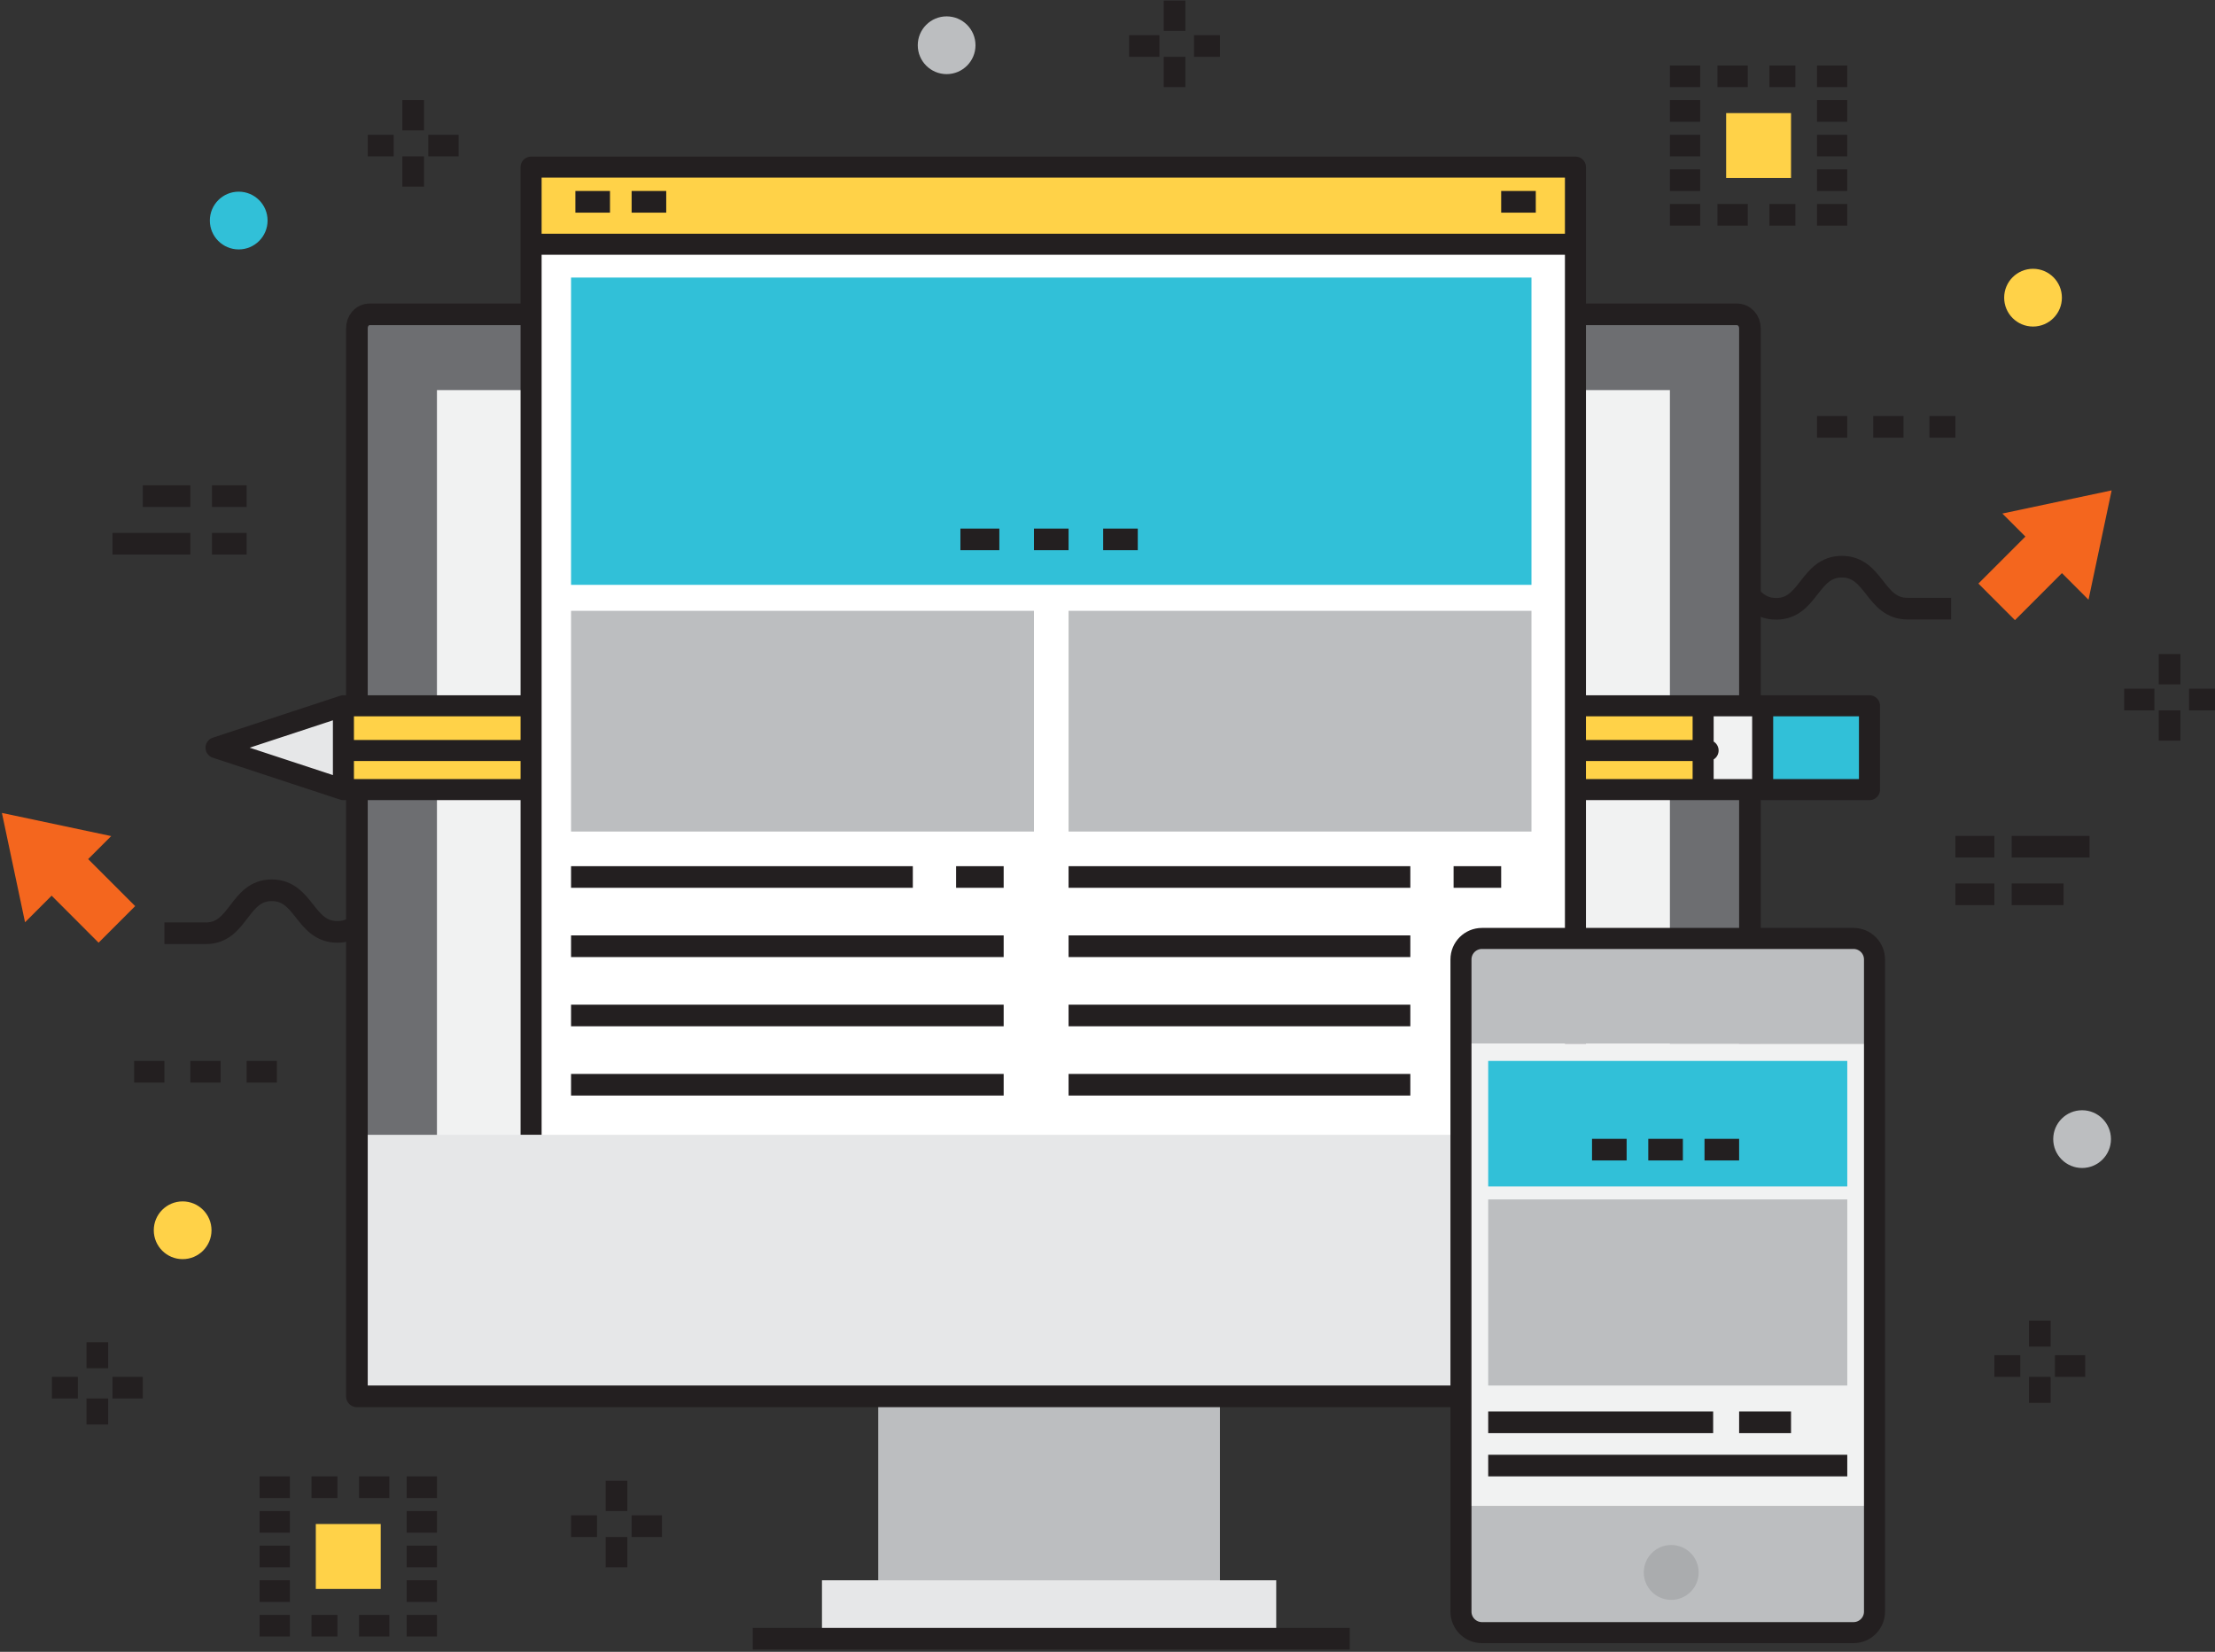 
<svg role="img" alt="" width="307px" height="229px" viewBox="0 0 307 229" version="1.1" xmlns="http://www.w3.org/2000/svg" xmlns:xlink="http://www.w3.org/1999/xlink">
    <rect x="0" y="0" width="307" height="229" fill="#333333" stroke="none"/>
    <g id="Page-1" stroke="none" stroke-width="1" fill="none" fill-rule="evenodd">
        <g id="Rivet-Home-Concept" transform="translate(-238, -967)">
            <g id="Group-3" transform="translate(238, 967)">
                <polyline id="Fill-48" fill="#F4661E" points="0.265 112.699 3.471 127.857 7.155 124.171 13.666 130.688 18.734 125.618 12.219 119.102 15.412 115.909 0.265 112.699"></polyline>
                <path d="M22.785,129.379 L28.553,129.379 C33.106,129.379 33.106,123.42 37.658,123.42 C42.21,123.42 42.21,129.19 46.762,129.19 C51.314,129.19 51.314,123.452 55.866,123.452 C60.418,123.452 60.418,129.379 64.971,129.379 L73.152,129.379 M76.15,129.379 L80.947,129.379" id="Stroke-49" stroke="#231F20" stroke-width="3" stroke-linejoin="round"></path>
                <polyline id="Fill-50" fill="#F4661E" points="292.675 67.983 289.469 83.141 285.785 79.454 279.273 85.972 274.206 80.902 280.72 74.386 277.527 71.193 292.675 67.983"></polyline>
                <path d="M270.424,84.379 L264.386,84.379 C259.834,84.379 259.834,78.562 255.281,78.562 C250.729,78.562 250.729,84.403 246.177,84.403 C241.625,84.403 241.625,78.558 237.074,78.558 C232.521,78.558 232.521,84.379 227.968,84.379 L220.057,84.379 M217.059,84.379 L212.262,84.379" id="Stroke-51" stroke="#231F20" stroke-width="3" stroke-linejoin="round"></path>
                <path d="M242.645,45.041 C242.645,43.967 242.26,43.583 241.187,43.583 L51.752,43.583 C50.68,43.583 49.324,43.967 49.324,45.041 L49.324,157.318 L242.645,157.318 L242.645,45.041" id="Fill-52" fill="#6D6E71"></path>
                <polygon id="Fill-53" fill="#F1F2F2" points="60.561 157.879 231.449 157.879 231.449 54.079 60.561 54.079"></polygon>
                <polygon id="Fill-54" fill="#BCBEC0" points="121.721 219.079 169.09 219.079 169.09 193.879 121.721 193.879"></polygon>
                <polygon id="Fill-55" fill="#E6E7E8" points="49.324 193.285 242.645 193.285 242.645 157.318 49.324 157.318"></polygon>
                <path d="M240.701,43.579 L51.267,43.579 C50.193,43.579 49.468,44.453 49.468,45.527 L49.468,193.579 L242.542,193.579 L242.542,45.527 C242.542,44.453 241.774,43.579 240.701,43.579 Z" id="Stroke-56" stroke="#231F20" stroke-width="3" stroke-linejoin="round"></path>
                <polygon id="Fill-57" fill="#E6E7E8" points="113.926 226.879 176.885 226.879 176.885 219.079 113.926 219.079"></polygon>
                <path d="M104.332,227.179 L187.078,227.179" id="Stroke-58" stroke="#231F20" stroke-width="3" stroke-linejoin="round"></path>
                <polygon id="Fill-59" fill="#31C0D8" points="244.307 109.467 259.11 109.467 259.11 97.844 244.307 97.844"></polygon>
                <polyline id="Fill-60" fill="#F1F2F2" points="236.055 104.042 236.055 109.467 244.307 109.467 244.307 97.844 236.055 97.844 236.055 104.042"></polyline>
                <polyline id="Fill-61" fill="#E6E7E8" points="29.943 103.655 47.598 109.467 47.598 97.844 29.943 103.655"></polyline>
                <polygon id="Fill-62" fill="#FFD248" points="47.598 109.467 236.055 109.467 236.055 104.042 47.598 104.042"></polygon>
                <polygon id="Fill-63" fill="#FFD248" points="47.598 104.042 236.055 104.042 236.055 97.844 47.598 97.844"></polygon>
                <path d="M236.055,97.844 L47.598,97.844 L236.055,97.844 Z M47.598,109.467 L236.055,109.467 L47.598,109.467 Z M236.743,104.042 L48.287,104.042 L236.743,104.042 Z M244.307,109.467 L236.055,109.467 L236.055,97.844 L259.11,97.844 L259.11,109.467 L244.307,109.467 L244.307,97.844 L244.307,109.467 Z M47.598,97.844 L29.943,103.655 L47.598,109.467 L47.598,97.844 Z" id="Stroke-64" stroke="#231F20" stroke-width="2.916" stroke-linejoin="round"></path>
                <polygon id="Fill-65" fill="#FFD248" points="73.61 33.862 218.358 33.862 218.358 23.169 73.61 23.169"></polygon>
                <polygon id="Fill-66" fill="#FFFFFF" points="73.61 157.318 218.358 157.318 218.358 33.862 73.61 33.862"></polygon>
                <path d="M218.358,33.862 L218.358,23.169 L73.61,23.169 L73.61,33.862 M218.358,157.318 L218.358,33.862 L73.61,33.862 L73.61,157.318" id="Stroke-67" stroke="#231F20" stroke-width="2.916" stroke-linejoin="round"></path>
                <path d="M79.748,27.979 L84.545,27.979 M87.543,27.979 L92.34,27.979 M208.064,27.979 L212.861,27.979" id="Stroke-68" stroke="#231F20" stroke-width="3" stroke-linejoin="round"></path>
                <polygon id="Fill-69" fill="#31C0D8" points="79.148 81.079 212.262 81.079 212.262 38.479 79.148 38.479"></polygon>
                <path d="M143.307,74.779 L148.104,74.779 M133.113,74.779 L138.51,74.779 M152.9,74.779 L157.697,74.779" id="Stroke-70" stroke="#231F20" stroke-width="3" stroke-linejoin="round"></path>
                <polygon id="Fill-71" fill="#BCBEC0" points="79.148 115.279 143.307 115.279 143.307 84.679 79.148 84.679"></polygon>
                <polygon id="Fill-72" fill="#BCBEC0" points="148.104 115.279 212.262 115.279 212.262 84.679 148.104 84.679"></polygon>
                <path d="M79.148,121.579 L126.518,121.579 M79.148,131.179 L139.109,131.179 M79.148,140.779 L139.109,140.779 M79.148,150.379 L139.109,150.379 M132.514,121.579 L139.109,121.579 M148.104,121.579 L195.473,121.579 M148.104,131.179 L195.473,131.179 M148.104,140.779 L195.473,140.779 M148.104,150.379 L195.473,150.379 M201.469,121.579 L208.064,121.579" id="Stroke-73" stroke="#231F20" stroke-width="3" stroke-linejoin="round"></path>
                <path d="M259.807,133.015 L259.807,144.681 L202.491,144.681 L202.491,133.015 C202.491,131.401 203.792,130.099 205.405,130.099 L256.892,130.099 C258.505,130.099 259.807,131.401 259.807,133.015" id="Fill-74" fill="#BCBEC0"></path>
                <path d="M259.807,208.839 L259.807,223.42 C259.807,225.034 258.505,226.337 256.892,226.337 L205.405,226.337 C203.792,226.337 202.491,225.034 202.491,223.42 L202.491,208.839 L259.807,208.839" id="Fill-75" fill="#BCBEC0"></path>
                <polygon id="Fill-76" fill="#F1F2F2" points="202.491 208.839 259.807 208.839 259.807 144.681 202.491 144.681"></polygon>
                <path d="M202.491,208.839 L202.491,223.42 C202.491,225.034 203.792,226.337 205.405,226.337 L256.892,226.337 C258.505,226.337 259.807,225.034 259.807,223.42 L259.807,208.839 M259.807,144.681 L259.807,133.015 C259.807,131.401 258.505,130.099 256.892,130.099 L205.405,130.099 C203.792,130.099 202.491,131.401 202.491,133.015 L202.491,144.681 M259.807,208.839 L259.807,144.681 M202.491,144.681 L202.491,208.839" id="Stroke-77" stroke="#231F20" stroke-width="2.916" stroke-linejoin="round"></path>
                <polygon id="Fill-78" fill="#31C0D8" points="206.266 164.479 256.033 164.479 256.033 147.079 206.266 147.079"></polygon>
                <polygon id="Fill-79" fill="#BCBEC0" points="206.266 192.079 256.033 192.079 256.033 166.279 206.266 166.279"></polygon>
                <path d="M228.451,159.379 L233.248,159.379 M220.656,159.379 L225.453,159.379 M236.246,159.379 L241.043,159.379 M206.266,197.179 L237.445,197.179 M206.266,203.179 L256.033,203.179 M241.043,197.179 L248.238,197.179 M251.836,59.179 L256.033,59.179 M259.631,59.179 L263.828,59.179 M267.426,59.179 L271.023,59.179 M18.588,148.579 L22.785,148.579 M26.383,148.579 L30.58,148.579 M34.178,148.579 L38.375,148.579 M35.977,206.179 L40.174,206.179 M43.172,206.179 L46.77,206.179 M49.768,206.179 L53.965,206.179 M43.172,225.379 L46.77,225.379 M49.768,225.379 L53.965,225.379 M56.363,206.179 L60.561,206.179 M35.977,210.979 L40.174,210.979 M56.363,210.979 L60.561,210.979 M35.977,215.779 L40.174,215.779 M56.363,215.779 L60.561,215.779 M35.977,220.579 L40.174,220.579 M56.363,220.579 L60.561,220.579 M35.977,225.379 L40.174,225.379 M56.363,225.379 L60.561,225.379" id="Stroke-80" stroke="#231F20" stroke-width="3" stroke-linejoin="round"></path>
                <polygon id="Fill-81" fill="#FFD248" points="43.771 220.279 52.766 220.279 52.766 211.279 43.771 211.279"></polygon>
                <path d="M231.449,10.579 L235.646,10.579 M238.045,10.579 L242.242,10.579 M245.24,10.579 L248.838,10.579 M238.045,29.779 L242.242,29.779 M245.24,29.779 L248.838,29.779 M251.836,10.579 L256.033,10.579 M231.449,15.379 L235.646,15.379 M251.836,15.379 L256.033,15.379 M231.449,20.179 L235.646,20.179 M251.836,20.179 L256.033,20.179 M231.449,24.979 L235.646,24.979 M251.836,24.979 L256.033,24.979 M231.449,29.779 L235.646,29.779 M251.836,29.779 L256.033,29.779" id="Stroke-82" stroke="#231F20" stroke-width="3" stroke-linejoin="round"></path>
                <polygon id="Fill-83" fill="#FFD248" points="239.244 24.679 248.238 24.679 248.238 15.679 239.244 15.679"></polygon>
                <path d="M271.023,117.379 L276.42,117.379 M278.818,117.379 L289.611,117.379 M271.023,123.979 L276.42,123.979 M278.818,123.979 L286.014,123.979 M34.178,75.379 L29.381,75.379 M26.383,75.379 L15.59,75.379 M34.178,68.779 L29.381,68.779 M26.383,68.779 L19.787,68.779" id="Stroke-84" stroke="#231F20" stroke-width="3" stroke-linejoin="round"></path>
                <path d="M135.204,6.272 C135.204,8.483 133.413,10.276 131.204,10.276 C128.994,10.276 127.203,8.483 127.203,6.272 C127.203,4.061 128.994,2.269 131.204,2.269 C133.413,2.269 135.204,4.061 135.204,6.272" id="Fill-85" fill="#BCBEC0"></path>
                <path d="M292.581,157.919 C292.581,160.13 290.79,161.922 288.58,161.922 C286.37,161.922 284.579,160.13 284.579,157.919 C284.579,155.708 286.37,153.916 288.58,153.916 C290.79,153.916 292.581,155.708 292.581,157.919" id="Fill-86" fill="#BCBEC0"></path>
                <path d="M29.315,170.556 C29.315,172.767 27.524,174.559 25.314,174.559 C23.105,174.559 21.314,172.767 21.314,170.556 C21.314,168.345 23.105,166.553 25.314,166.553 C27.524,166.553 29.315,168.345 29.315,170.556" id="Fill-87" fill="#FFD248"></path>
                <path d="M37.086,30.575 C37.086,32.786 35.295,34.578 33.086,34.578 C30.876,34.578 29.085,32.786 29.085,30.575 C29.085,28.364 30.876,26.572 33.086,26.572 C35.295,26.572 37.086,28.364 37.086,30.575" id="Fill-88" fill="#31C0D8"></path>
                <path d="M285.78,41.268 C285.78,43.478 283.989,45.271 281.78,45.271 C279.57,45.271 277.779,43.478 277.779,41.268 C277.779,39.057 279.57,37.264 281.78,37.264 C283.989,37.264 285.78,39.057 285.78,41.268" id="Fill-89" fill="#FFD248"></path>
                <path d="M162.794,0.079 L162.794,4.279 M162.794,7.879 L162.794,12.079 M156.498,6.379 L160.695,6.379 M165.492,6.379 L169.09,6.379 M57.263,13.879 L57.263,18.079 M57.263,21.679 L57.263,25.879 M50.967,20.179 L54.564,20.179 M59.361,20.179 L63.559,20.179 M282.716,183.079 L282.716,186.679 M282.716,190.879 L282.716,194.479 M276.42,189.379 L280.018,189.379 M284.814,189.379 L289.012,189.379 M13.491,186.079 L13.491,189.679 M13.491,193.879 L13.491,197.479 M7.195,192.379 L10.793,192.379 M15.59,192.379 L19.787,192.379 M85.444,205.279 L85.444,209.479 M85.444,213.079 L85.444,217.279 M79.148,211.579 L82.746,211.579 M87.543,211.579 L91.74,211.579 M300.704,90.679 L300.704,94.879 M300.704,98.479 L300.704,102.679 M294.408,96.979 L298.605,96.979 M303.402,96.979 L307,96.979" id="Stroke-90" stroke="#231F20" stroke-width="3" stroke-linejoin="round"></path>
                <path d="M235.435,217.99 C235.435,220.093 233.733,221.795 231.632,221.795 C229.532,221.795 227.829,220.093 227.829,217.99 C227.829,215.89 229.532,214.186 231.632,214.186 C233.733,214.186 235.435,215.89 235.435,217.99" id="Fill-91" fill="#AAACAE"></path>
            </g>
        </g>
    </g>
</svg>
